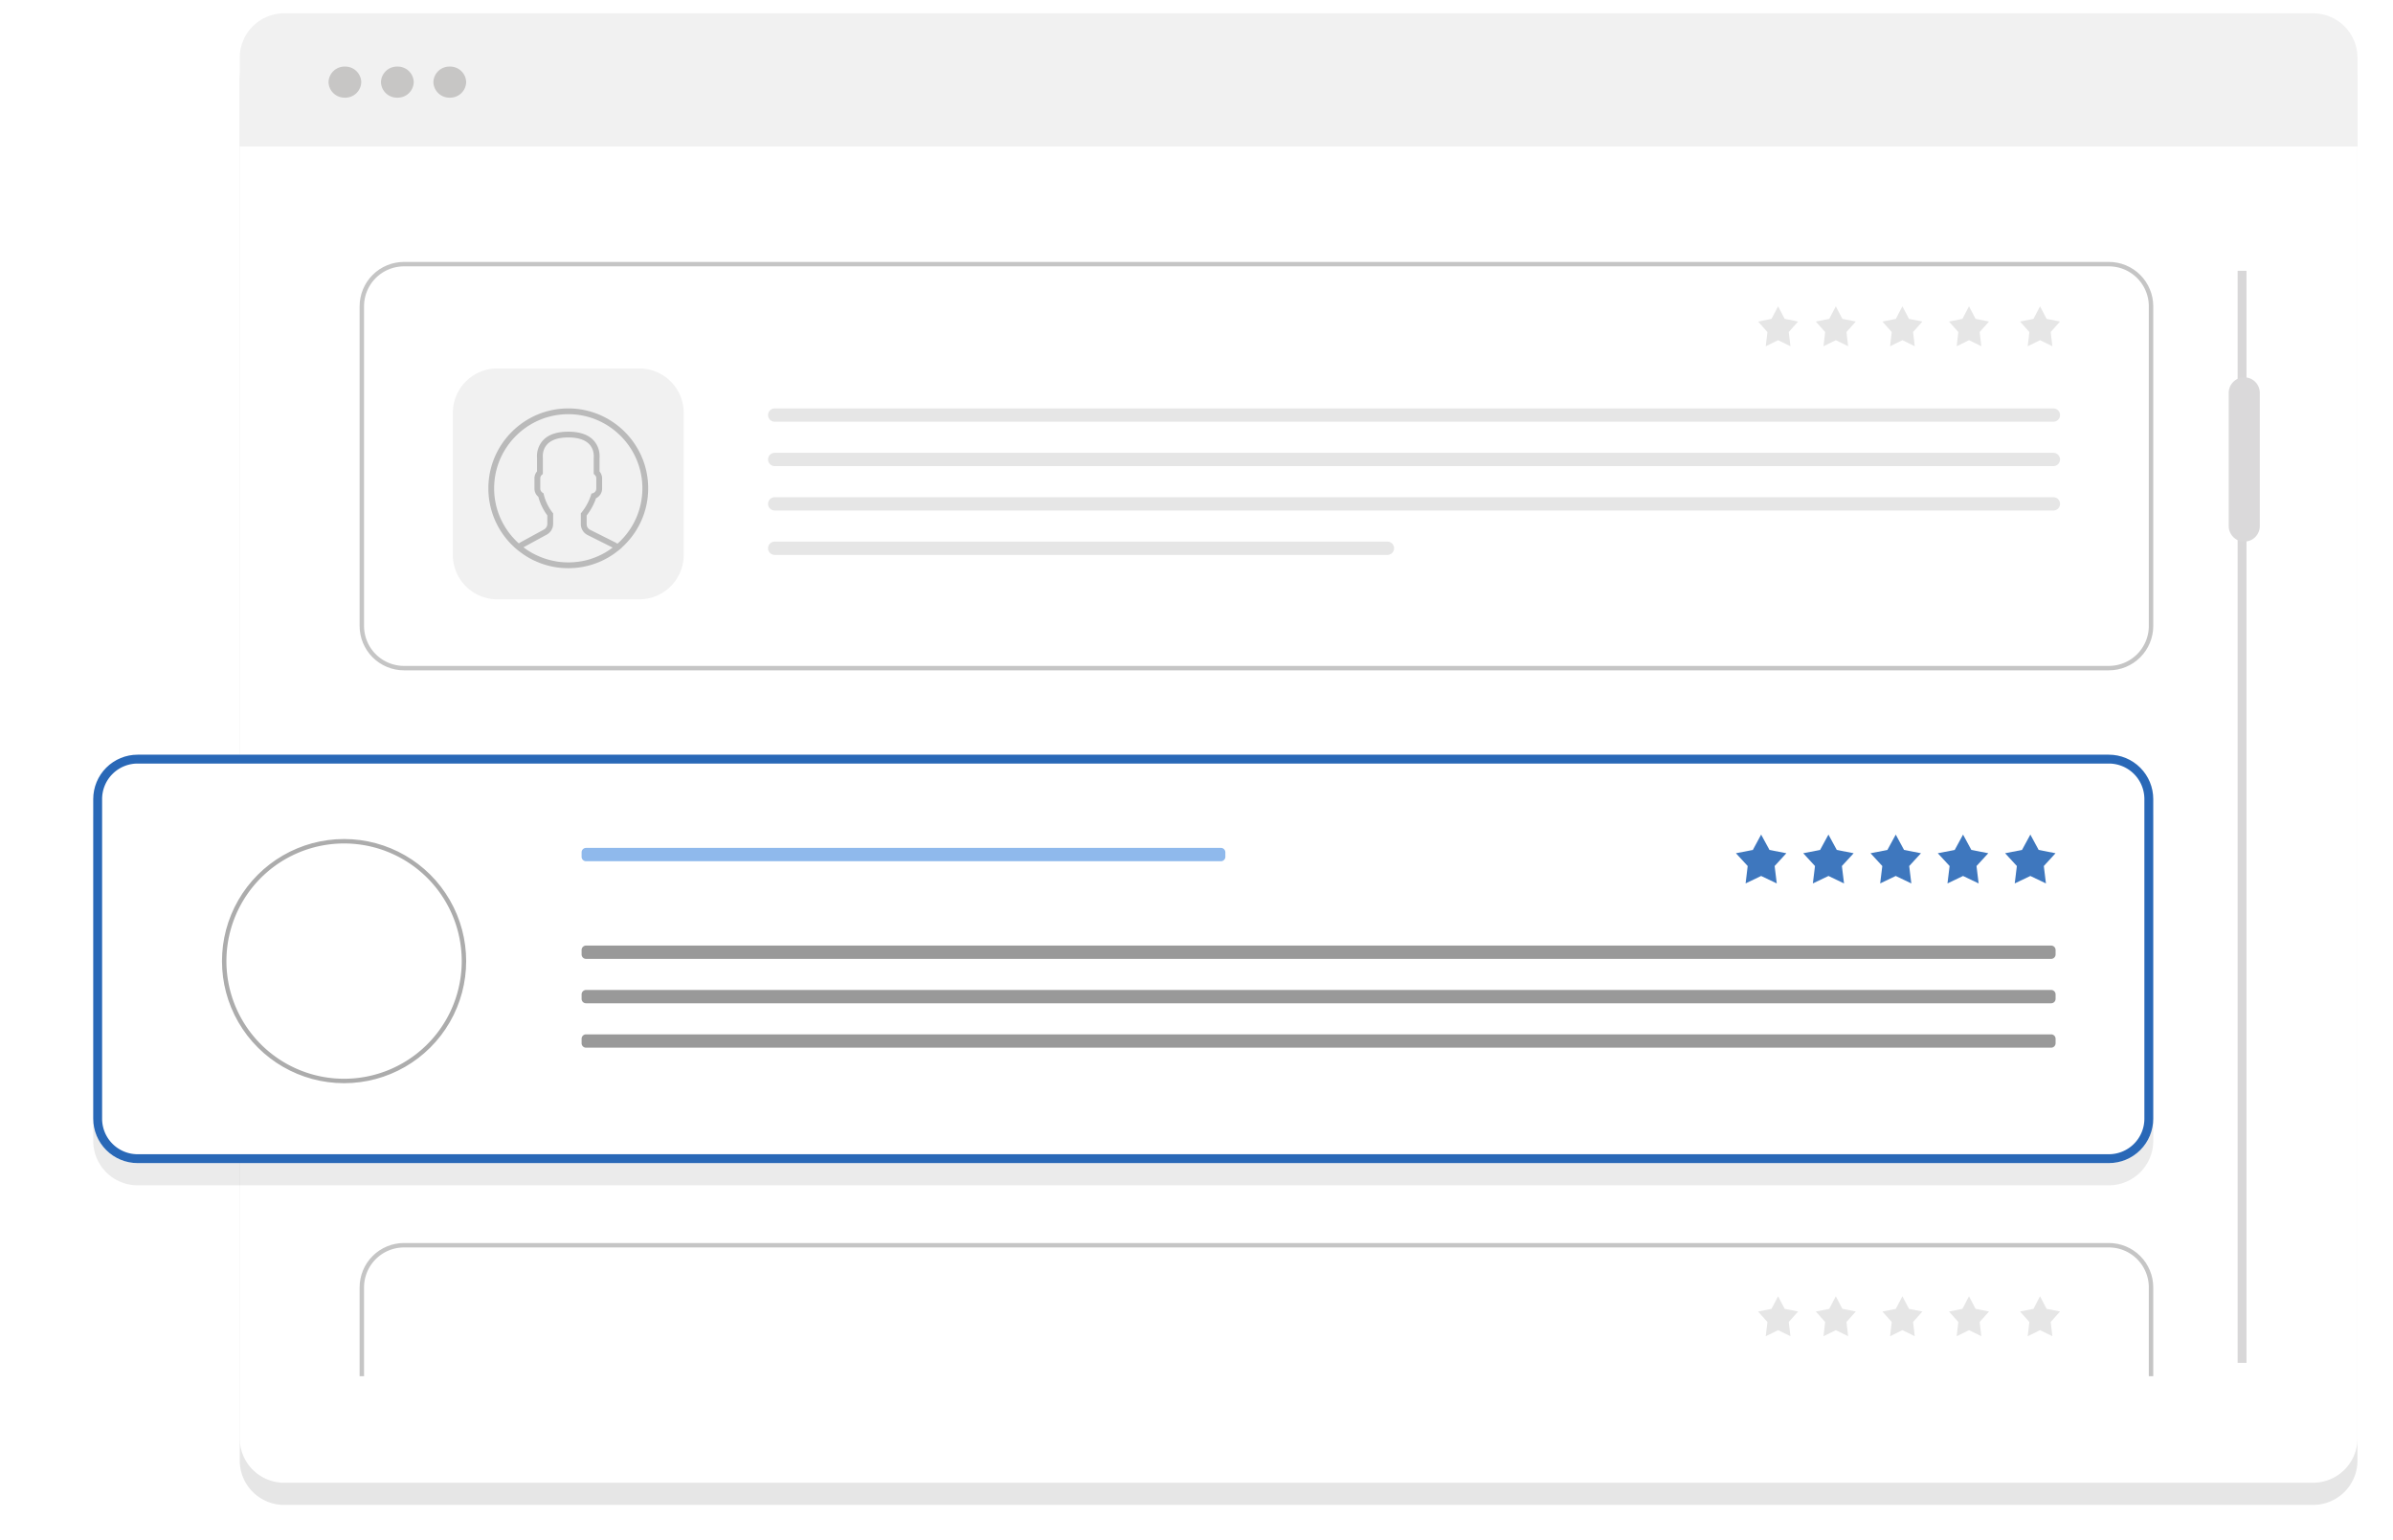 <svg xmlns="http://www.w3.org/2000/svg" xmlns:xlink="http://www.w3.org/1999/xlink" width="539" height="347" viewBox="0 0 539 347"><defs><path id="rsn2a" d="M256 1769a10 10 0 0 1 10-10h457a10 10 0 0 1 10 10v311a10 10 0 0 1-10 10H266a10 10 0 0 1-10-10z"/><path id="rsn2b" d="M283 1825a10 10 0 0 1 10-10h384a10 10 0 0 1 10 10v72a10 10 0 0 1-10 10H293a10 10 0 0 1-10-10z"/><path id="rsn2c" d="M283 2066v-20a10 10 0 0 1 10-10h384a10 10 0 0 1 10 10v20"/><path id="rsn2d" d="M223 1936a10 10 0 0 1 10-10h444a10 10 0 0 1 10 10v72a10 10 0 0 1-10 10H233a10 10 0 0 1-10-10z"/><path id="rsn2e" d="M279.5 1945a27.5 27.5 0 1 1 0 55 27.5 27.5 0 0 1 0-55z"/><path id="rsn2h" d="M256 1789v-20a10 10 0 0 1 10-10h457a10 10 0 0 1 10 10v20"/><path id="rsn2i" d="M279.69 1771a3.6 3.6 0 0 1 3.68 3.5 3.6 3.6 0 0 1-3.68 3.5 3.6 3.6 0 0 1-3.69-3.5 3.6 3.6 0 0 1 3.69-3.5z"/><path id="rsn2j" d="M291.5 1771a3.6 3.6 0 0 1 3.69 3.5 3.6 3.6 0 0 1-3.69 3.5 3.6 3.6 0 0 1-3.69-3.5 3.6 3.6 0 0 1 3.69-3.5z"/><path id="rsn2k" d="M303.31 1771a3.6 3.6 0 0 1 3.69 3.5 3.6 3.6 0 0 1-3.69 3.5 3.6 3.6 0 0 1-3.69-3.5 3.6 3.6 0 0 1 3.7-3.5z"/><path id="rsn2q" d="M706 1817h2v246h-2z"/><path id="rsn2r" d="M704 1844.5a3.5 3.5 0 1 1 7 0v30a3.5 3.5 0 1 1-7 0z"/><path id="rsn2s" d="M304 1849a10 10 0 0 1 10-10h32a10 10 0 0 1 10 10v32a10 10 0 0 1-10 10h-32a10 10 0 0 1-10-10z"/><path id="rsn2t" d="M342.1 1879.3l.02.02-.6.5-.18.15-.85.64-.36.26a18.2 18.2 0 0 1-2.5 1.43l-.15.07a17.85 17.85 0 0 1-5.84 1.55l-.19.01a17.92 17.92 0 0 1-2.92 0l-.17-.01a17.63 17.63 0 0 1-5.92-1.6l-.09-.03a17.64 17.64 0 0 1-2.54-1.47l-.32-.23c-.33-.23-.65-.48-.96-.73l-.12-.1-.58-.49.01-.01A17.96 17.96 0 0 1 312 1866c0-9.93 8.08-18 18-18s18 8.07 18 18c0 5.27-2.28 10.01-5.9 13.3zm-23.24-.89c.16-.11.32-.22.49-.31l5.17-2.82c.47-.26.76-.75.76-1.28v-1.9c-.4-.53-1.49-2.1-2.02-4.18a2.38 2.38 0 0 1-.88-1.85v-2.32c0-.57.21-1.12.58-1.55v-3.05a5.28 5.28 0 0 1 1.24-3.84c1.2-1.38 3.15-2.07 5.8-2.07 2.64 0 4.6.7 5.8 2.07a5.28 5.28 0 0 1 1.24 3.84v3.05c.37.44.58.99.58 1.55v2.32c0 .94-.54 1.76-1.37 2.16a13.35 13.35 0 0 1-2.11 3.88v1.94c0 .56.3 1.06.8 1.3l5.54 2.78c.2.1.4.21.59.35a16.65 16.65 0 0 0 5.62-12.48c0-9.2-7.49-16.7-16.69-16.7-9.2 0-16.7 7.5-16.7 16.7 0 4.92 2.15 9.35 5.56 12.41zm21.14.94l-.1-.05-5.54-2.77a2.75 2.75 0 0 1-1.53-2.48v-2.42l.16-.19a12.1 12.1 0 0 0 2.12-3.92l.1-.32.32-.1c.46-.14.78-.56.78-1.03v-2.32c0-.3-.13-.58-.37-.8l-.21-.2v-3.72c0-.02.19-1.62-.92-2.87-.95-1.07-2.57-1.62-4.81-1.62-2.25 0-3.87.55-4.82 1.63-1.1 1.27-.92 2.84-.91 2.86v3.73l-.21.2c-.24.2-.37.49-.37.8v2.31c0 .37.2.71.5.91l.23.15.06.26a10.93 10.93 0 0 0 1.96 4.07l.15.18v2.36c0 1-.55 1.94-1.44 2.43l-5.18 2.82-.06.03.09.07a16.5 16.5 0 0 0 2.14 1.37l.15.07a16.95 16.95 0 0 0 2.34 1 16.52 16.52 0 0 0 2.62.66l.06.02c.4.07.82.12 1.24.15l.21.02a16.63 16.63 0 0 0 2.47 0l.21-.02a17 17 0 0 0 1.23-.15h.04a16.81 16.81 0 0 0 2.54-.62l.08-.04c.78-.26 1.54-.58 2.28-.96l.21-.11a16.37 16.37 0 0 0 1.97-1.24l.21-.15z"/><path id="rsn2u" d="M375 1849.5c0-.83.67-1.5 1.5-1.5h288a1.5 1.5 0 1 1 0 3h-288a1.5 1.5 0 0 1-1.5-1.5z"/><path id="rsn2v" d="M375 1859.5c0-.83.67-1.5 1.5-1.5h288a1.5 1.5 0 1 1 0 3h-288a1.5 1.5 0 0 1-1.5-1.5z"/><path id="rsn2w" d="M375 1869.5c0-.83.67-1.5 1.5-1.5h288a1.5 1.5 0 1 1 0 3h-288a1.5 1.5 0 0 1-1.5-1.5z"/><path id="rsn2x" d="M375 1879.5c0-.83.67-1.5 1.5-1.5h138a1.5 1.5 0 1 1 0 3h-138a1.5 1.5 0 0 1-1.5-1.5z"/><path id="rsn2A" d="M333 1970a1 1 0 0 1 1-1h330a1 1 0 0 1 1 1v1a1 1 0 0 1-1 1H334a1 1 0 0 1-1-1z"/><path id="rsn2B" d="M333 1980a1 1 0 0 1 1-1h330a1 1 0 0 1 1 1v1a1 1 0 0 1-1 1H334a1 1 0 0 1-1-1z"/><path id="rsn2C" d="M333 1990a1 1 0 0 1 1-1h330a1 1 0 0 1 1 1v1a1 1 0 0 1-1 1H334a1 1 0 0 1-1-1z"/><path id="rsn2D" d="M333 1948a1 1 0 0 1 1-1h143a1 1 0 0 1 1 1v1a1 1 0 0 1-1 1H334a1 1 0 0 1-1-1z"/><path id="rsn2E" d="M602.5 1825l1.48 2.83 3.02.6-2.1 2.36.38 3.2-2.78-1.36-2.78 1.37.38-3.2-2.1-2.36 3.02-.61 1.48-2.83"/><path id="rsn2F" d="M615.5 1825l1.48 2.83 3.02.6-2.1 2.36.38 3.2-2.78-1.36-2.78 1.37.38-3.2-2.1-2.36 3.02-.61 1.48-2.83"/><path id="rsn2G" d="M630.5 1825l1.48 2.83 3.02.6-2.1 2.36.38 3.2-2.78-1.36-2.78 1.37.38-3.2-2.1-2.36 3.02-.61 1.48-2.83"/><path id="rsn2H" d="M645.5 1825l1.48 2.83 3.02.6-2.1 2.36.38 3.2-2.78-1.36-2.78 1.37.38-3.2-2.1-2.36 3.02-.61 1.48-2.83"/><path id="rsn2I" d="M661.5 1825l1.48 2.83 3.02.6-2.1 2.36.38 3.2-2.78-1.36-2.78 1.37.38-3.2-2.1-2.36 3.02-.61 1.48-2.83"/><path id="rsn2J" d="M602.5 2048l1.48 2.83 3.02.6-2.1 2.36.38 3.2-2.78-1.36-2.78 1.37.38-3.2-2.1-2.36 3.02-.61 1.48-2.83"/><path id="rsn2K" d="M615.5 2048l1.48 2.83 3.02.6-2.1 2.36.38 3.2-2.78-1.36-2.78 1.37.38-3.2-2.1-2.36 3.02-.61 1.48-2.83"/><path id="rsn2L" d="M630.5 2048l1.48 2.83 3.02.6-2.1 2.36.38 3.2-2.78-1.36-2.78 1.37.38-3.2-2.1-2.36 3.02-.61 1.48-2.83"/><path id="rsn2M" d="M645.5 2048l1.48 2.83 3.02.6-2.1 2.36.38 3.2-2.78-1.36-2.78 1.37.38-3.2-2.1-2.36 3.02-.61 1.48-2.83"/><path id="rsn2N" d="M661.5 2048l1.48 2.83 3.02.6-2.1 2.36.38 3.2-2.78-1.36-2.78 1.37.38-3.2-2.1-2.36 3.02-.61 1.48-2.83"/><path id="rsn2O" d="M598.68 1944l1.88 3.46 3.8.74-2.64 2.88.48 3.92-3.52-1.68-3.5 1.68.47-3.92-2.65-2.88 3.81-.74 1.87-3.46"/><path id="rsn2P" d="M613.84 1944l1.88 3.46 3.8.74-2.65 2.88.48 3.92-3.5-1.68-3.52 1.68.48-3.92-2.65-2.88 3.8-.74 1.88-3.46"/><path id="rsn2Q" d="M629 1944l1.87 3.46 3.81.74-2.65 2.88.48 3.92-3.51-1.68-3.51 1.68.48-3.92-2.65-2.88 3.8-.74L629 1944"/><path id="rsn2R" d="M644.16 1944l1.87 3.46 3.81.74-2.65 2.88.48 3.92-3.51-1.68-3.51 1.68.48-3.92-2.66-2.88 3.81-.74 1.88-3.46"/><path id="rsn2S" d="M659.32 1944l1.87 3.46 3.8.74-2.64 2.88.48 3.92-3.51-1.68-3.52 1.68.48-3.92-2.65-2.88 3.81-.74 1.88-3.46"/><mask id="rsn2g" width="2" height="2" x="-1" y="-1"><path fill="#fff" d="M256 1759h477v331H256z"/><use xlink:href="#rsn2a"/></mask><filter id="rsn2f" width="519" height="378" x="235" y="1738" filterUnits="userSpaceOnUse"><feOffset dy="5" in="SourceGraphic" result="FeOffset1324Out"/><feGaussianBlur in="FeOffset1324Out" result="FeGaussianBlur1325Out" stdDeviation="4.4 4.4"/></filter><clipPath id="rsn2l"><use fill="#fff" xlink:href="#rsn2b"/></clipPath><clipPath id="rsn2m"><use fill="#fff" xlink:href="#rsn2c"/></clipPath><mask id="rsn2o" width="2" height="2" x="-1" y="-1"><path fill="#fff" d="M223 1926h464v92H223z"/><use xlink:href="#rsn2d"/></mask><filter id="rsn2n" width="548" height="181" x="181" y="1884" filterUnits="userSpaceOnUse"><feOffset dy="5" in="SourceGraphic" result="FeOffset1374Out"/><feGaussianBlur in="FeOffset1374Out" result="FeGaussianBlur1375Out" stdDeviation="12.8 12.8"/></filter><clipPath id="rsn2p"><use fill="#fff" xlink:href="#rsn2d"/></clipPath><clipPath id="rsn2y"><use fill="#fff" xlink:href="#rsn2e"/></clipPath><clipPath id="rsn2z"><use xlink:href="#rsn2e"/></clipPath></defs><g><g transform="translate(-202 -1756)"><g filter="url(#rsn2f)"><use fill="none" stroke-opacity=".1" stroke-width="0" mask="url(&quot;#rsn2g&quot;)" xlink:href="#rsn2a"/><use fill-opacity=".1" xlink:href="#rsn2a"/></g><use fill="#fff" xlink:href="#rsn2a"/></g><g opacity=".2" transform="translate(-202 -1756)"><use fill="#b9b9ba" xlink:href="#rsn2h"/></g><g transform="translate(-202 -1756)"><use fill="#c7c6c5" xlink:href="#rsn2i"/></g><g transform="translate(-202 -1756)"><use fill="#c7c6c5" xlink:href="#rsn2j"/></g><g transform="translate(-202 -1756)"><use fill="#c7c6c5" xlink:href="#rsn2k"/></g><g opacity=".23" transform="translate(-202 -1756)"><use fill="#fff" fill-opacity="0" stroke="#000" stroke-miterlimit="50" stroke-width="2" clip-path="url(&quot;#rsn2l&quot;)" xlink:href="#rsn2b"/></g><g opacity=".23" transform="translate(-202 -1756)"><use fill="#fff" fill-opacity="0" stroke="#000" stroke-miterlimit="50" stroke-width="2" clip-path="url(&quot;#rsn2m&quot;)" xlink:href="#rsn2c"/></g><g transform="translate(-202 -1756)"><g filter="url(#rsn2n)"><use fill="none" stroke-opacity=".08" stroke-width="0" mask="url(&quot;#rsn2o&quot;)" xlink:href="#rsn2d"/><use fill-opacity=".08" xlink:href="#rsn2d"/></g><use fill="#fff" xlink:href="#rsn2d"/><use fill="#fff" fill-opacity="0" stroke="#2968b7" stroke-miterlimit="50" stroke-width="4" clip-path="url(&quot;#rsn2p&quot;)" xlink:href="#rsn2d"/></g><g opacity=".21" transform="translate(-202 -1756)"><use fill="#414042" xlink:href="#rsn2q"/></g><g transform="translate(-202 -1756)"><use fill="#dad9da" xlink:href="#rsn2r"/></g><g transform="translate(-202 -1756)"><use fill="#f1f1f1" xlink:href="#rsn2s"/></g><g opacity=".23" transform="translate(-202 -1756)"><use xlink:href="#rsn2t"/></g><g opacity=".1" transform="translate(-202 -1756)"><use xlink:href="#rsn2u"/></g><g opacity=".1" transform="translate(-202 -1756)"><use xlink:href="#rsn2v"/></g><g opacity=".1" transform="translate(-202 -1756)"><use xlink:href="#rsn2w"/></g><g opacity=".1" transform="translate(-202 -1756)"><use xlink:href="#rsn2x"/></g><g transform="translate(-202 -1756)"><use fill="#fff" xlink:href="#rsn2e"/><use fill="#fff" fill-opacity="0" stroke="#acacac" stroke-miterlimit="50" stroke-width="2" clip-path="url(&quot;#rsn2y&quot;)" xlink:href="#rsn2e"/></g><g clip-path="url(#rsn2z)" transform="translate(-202 -1756)"/><g transform="translate(-202 -1756)"/><g opacity=".4" transform="translate(-202 -1756)"><use xlink:href="#rsn2A"/></g><g opacity=".4" transform="translate(-202 -1756)"><use xlink:href="#rsn2B"/></g><g opacity=".4" transform="translate(-202 -1756)"><use xlink:href="#rsn2C"/></g><g transform="translate(-202 -1756)"><use fill="#8fb9ec" xlink:href="#rsn2D"/></g><g opacity=".1" transform="translate(-202 -1756)"><use xlink:href="#rsn2E"/></g><g opacity=".1" transform="translate(-202 -1756)"><use xlink:href="#rsn2F"/></g><g opacity=".1" transform="translate(-202 -1756)"><use xlink:href="#rsn2G"/></g><g opacity=".1" transform="translate(-202 -1756)"><use xlink:href="#rsn2H"/></g><g opacity=".1" transform="translate(-202 -1756)"><use xlink:href="#rsn2I"/></g><g opacity=".1" transform="translate(-202 -1756)"><use xlink:href="#rsn2J"/></g><g opacity=".1" transform="translate(-202 -1756)"><use xlink:href="#rsn2K"/></g><g opacity=".1" transform="translate(-202 -1756)"><use xlink:href="#rsn2L"/></g><g opacity=".1" transform="translate(-202 -1756)"><use xlink:href="#rsn2M"/></g><g opacity=".1" transform="translate(-202 -1756)"><use xlink:href="#rsn2N"/></g><g opacity=".9" transform="translate(-202 -1756)"><use fill="#2968b7" xlink:href="#rsn2O"/></g><g opacity=".9" transform="translate(-202 -1756)"><use fill="#2968b7" xlink:href="#rsn2P"/></g><g opacity=".9" transform="translate(-202 -1756)"><use fill="#2968b7" xlink:href="#rsn2Q"/></g><g opacity=".9" transform="translate(-202 -1756)"><use fill="#2968b7" xlink:href="#rsn2R"/></g><g opacity=".9" transform="translate(-202 -1756)"><use fill="#2968b7" xlink:href="#rsn2S"/></g><g transform="translate(-202 -1756)"/></g></svg>